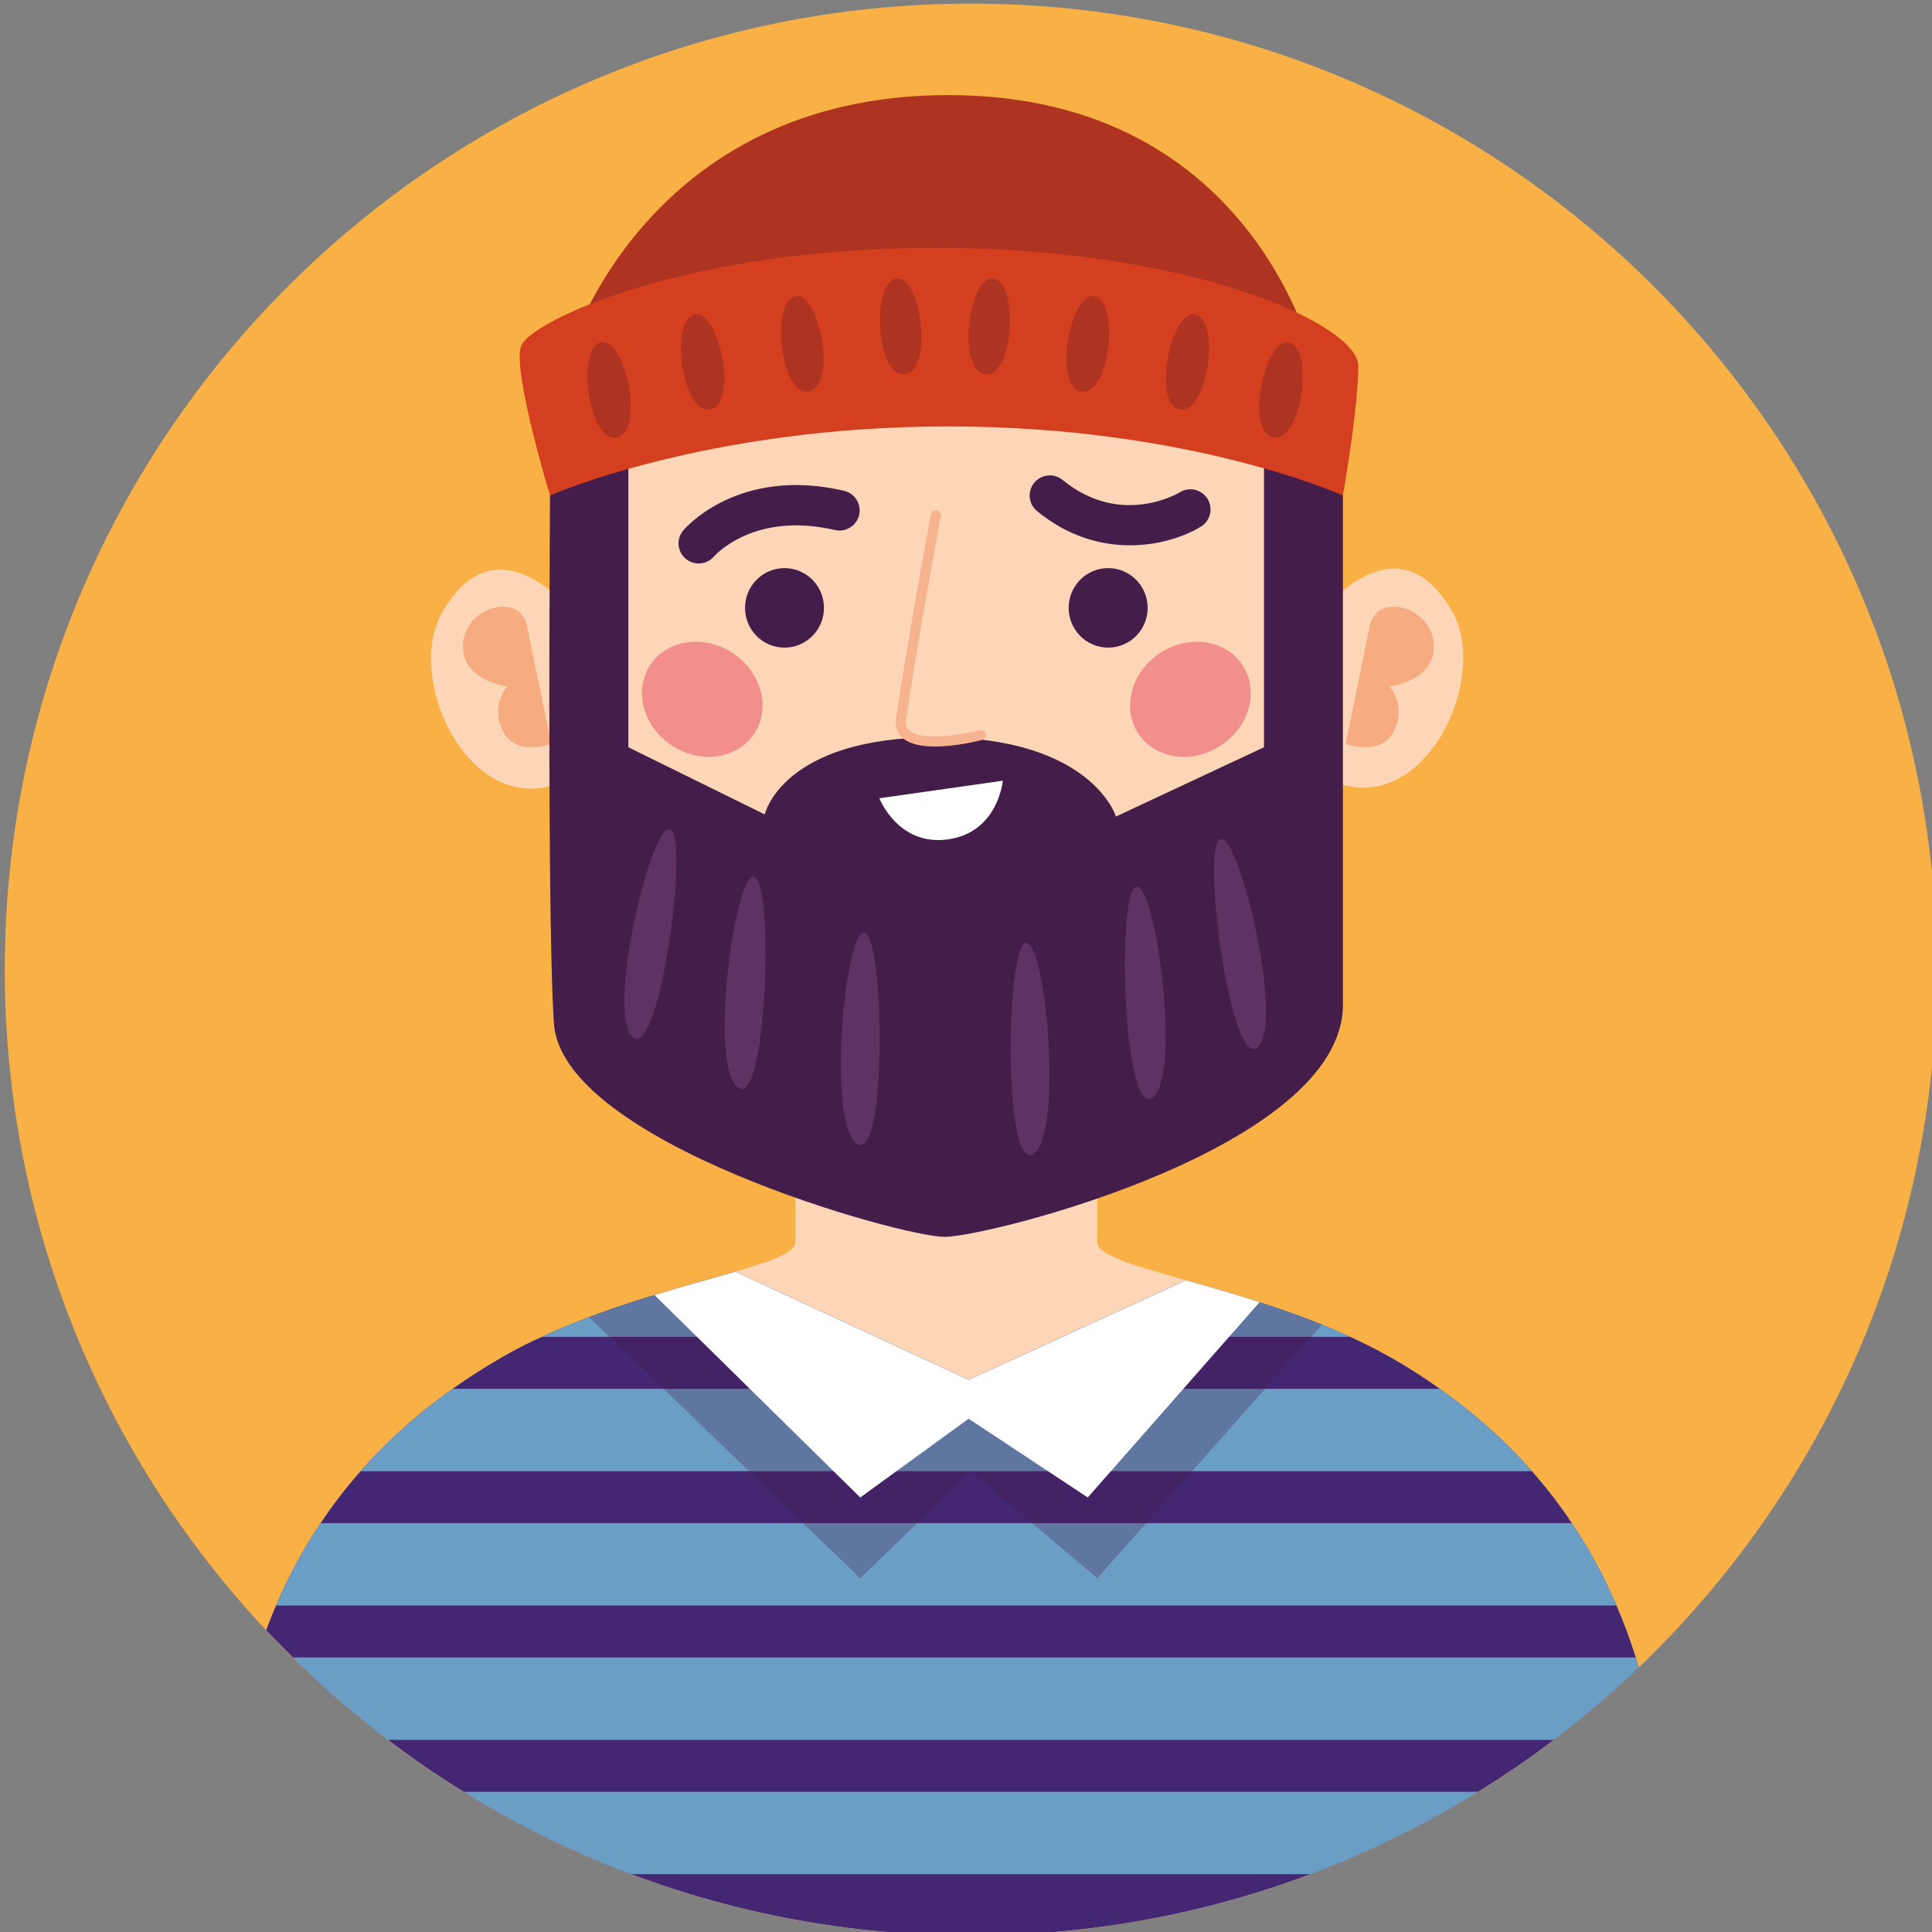 <?xml version="1.0" encoding="utf-8"?>
<!-- Generator: Adobe Illustrator 16.0.0, SVG Export Plug-In . SVG Version: 6.00 Build 0)  -->
<!DOCTYPE svg PUBLIC "-//W3C//DTD SVG 1.1//EN" "http://www.w3.org/Graphics/SVG/1.1/DTD/svg11.dtd">
<svg version="1.1" id="Capa_1" xmlns="http://www.w3.org/2000/svg" xmlns:xlink="http://www.w3.org/1999/xlink" x="0px" y="0px"
	 width="130px" height="130px" viewBox="0 0 130 130" enable-background="new 0 0 130 130" xml:space="preserve">
<rect x="0" y="0" width="130" height="130" fill="#808080" stroke="none"/>
<g>
	<path fill="#F9B145" d="M130.322,65.242c0,18.458-7.69,35.113-20.043,46.952c-11.636,11.14-27.403,18.004-44.777,18.051h-0.318
		c-18.649-0.041-35.454-7.937-47.278-20.552C6.997,98.063,0.322,82.433,0.322,65.242c0-35.894,29.104-64.998,65.004-64.998
		C101.228,0.244,130.322,29.348,130.322,65.242z"/>
	<g>
		<g>
			<path fill="#FCD6B6" d="M110.279,112.193c-11.636,11.14-27.403,18.004-44.777,18.051h-0.318
				c-18.649-0.041-35.454-7.937-47.278-20.552c3.442-9.249,9.684-14.772,15.762-18.302c0.691-0.407,1.411-0.785,2.141-1.139
				c0.895-0.435,1.81-0.834,2.725-1.199c1.497-0.603,3.008-1.124,4.458-1.586c2.419-0.767,4.689-1.369,6.492-1.896
				c2.44-0.706,4.032-1.289,4.032-1.973V65.824c0-2.996,0-5.143,0-5.143h20.321c0,0,0,1.62,0,4.011v18.905
				c0,0.858,2.467,1.56,5.971,2.548c1.932,0.548,4.174,1.186,6.491,1.991c1.187,0.406,2.399,0.869,3.593,1.384
				c0.994,0.426,1.984,0.893,2.947,1.408c0.521,0.277,1.037,0.568,1.545,0.875C100.759,95.672,107.195,101.797,110.279,112.193z"/>
		</g>
		<path fill="#432772" d="M110.279,112.193c-1.81,1.732-3.72,3.36-5.719,4.879c-1.641,1.245-3.348,2.412-5.104,3.497
			c-3.552,2.195-7.325,4.059-11.281,5.542c-7.054,2.655-14.699,4.106-22.673,4.133h-0.318c-7.997-0.02-15.646-1.478-22.714-4.133
			c-3.958-1.492-7.732-3.347-11.275-5.542c-1.755-1.085-3.449-2.252-5.089-3.497c-2.257-1.702-4.391-3.558-6.404-5.544
			c-0.609-0.598-1.206-1.212-1.796-1.836c0.21-0.569,0.434-1.118,0.665-1.661c0.874-2.031,1.884-3.875,3.002-5.541
			c0.84-1.263,1.742-2.427,2.69-3.497c1.931-2.195,4.039-4.011,6.193-5.543c1.064-0.76,2.141-1.437,3.211-2.06
			c0.691-0.407,1.411-0.785,2.141-1.139c0.217-0.103,0.434-0.204,0.651-0.299c0.684-0.324,1.375-0.624,2.073-0.9
			c0.366-0.15,0.732-0.293,1.097-0.428c1.132-0.426,2.263-0.812,3.361-1.158c0.353-0.115,0.706-0.225,1.05-0.325
			c2.02-0.616,3.904-1.117,5.441-1.571l9.466,4.383l6.228,2.888l6.307-2.888l8.322-3.808c1.497,0.427,3.186,0.908,4.947,1.478
			c0.507,0.162,1.023,0.331,1.544,0.514c0.874,0.301,1.77,0.63,2.657,0.991c0.311,0.128,0.624,0.256,0.936,0.393
			c0.322,0.142,0.649,0.284,0.973,0.433c0.666,0.306,1.33,0.632,1.975,0.976c0.521,0.277,1.037,0.568,1.545,0.875
			c0.841,0.508,1.681,1.057,2.506,1.646c2.156,1.523,4.262,3.348,6.194,5.543c0.948,1.07,1.851,2.234,2.69,3.497
			c1.117,1.666,2.134,3.51,3,5.541c0.481,1.105,0.916,2.272,1.303,3.497C110.145,111.744,110.211,111.969,110.279,112.193z"/>
		<path fill="#6B9EC5" d="M99.457,120.569c-3.552,2.195-7.325,4.059-11.281,5.542H42.47c-3.958-1.492-7.732-3.347-11.275-5.542
			H99.457z"/>
		<path fill="#6B9EC5" d="M110.279,112.193c-1.81,1.732-3.72,3.36-5.719,4.879H26.105c-2.257-1.702-4.391-3.558-6.404-5.544h90.375
			C110.145,111.744,110.211,111.969,110.279,112.193z"/>
		<path fill="#6B9EC5" d="M108.773,108.031H18.57c0.874-2.031,1.884-3.875,3.002-5.541h84.201
			C106.891,104.156,107.907,106,108.773,108.031z"/>
		<path fill="#6B9EC5" d="M103.083,98.993h-78.82c1.931-2.195,4.039-4.011,6.193-5.543h66.433
			C99.045,94.974,101.15,96.798,103.083,98.993z"/>
		<path fill="#6B9EC5" d="M49.483,85.57l9.466,4.383H36.46c0.684-0.324,1.375-0.624,2.073-0.9c1.497-0.603,3.008-1.124,4.458-1.586
			c0.353-0.115,0.706-0.225,1.05-0.325C46.062,86.525,47.946,86.024,49.483,85.57z"/>
		<path fill="#6B9EC5" d="M90.863,89.953H71.484l8.322-3.808c1.497,0.427,3.186,0.908,4.947,1.478
			c0.507,0.162,1.023,0.331,1.544,0.514c1.187,0.406,2.399,0.869,3.593,1.384C90.213,89.662,90.54,89.805,90.863,89.953z"/>
		<path opacity="0.3" fill="#441D4B" d="M88.955,89.128l-15.119,17.068l-8.51-7.203l-7.44,7.203L39.63,88.625
			c1.132-0.426,2.263-0.812,3.361-1.158c0.353-0.115,0.706-0.225,1.05-0.325c2.02-0.616,3.904-1.117,5.441-1.571l9.466,4.383
			l6.228,2.888l6.307-2.888l8.322-3.808c1.497,0.427,3.186,0.908,4.947,1.478c0.507,0.162,1.023,0.331,1.544,0.514
			C87.172,88.438,88.067,88.767,88.955,89.128z"/>
		<path fill="#FAC5A7" d="M73.836,64.693v12.942c-2.302,1.797-5.406,3.408-9.275,3.659c-5.639,0.357-9.156-2.014-11.046-3.937
			V65.824l19.854-1.858L73.836,64.693z"/>
		<path fill="#FCD6B6" d="M38.732,25.028c0,0-4.891,25.604,2.177,37.887c3.534,6.142,13.496,12.687,22.759,12.861
			s17.833-6.023,22.268-11.413c8.873-10.779,2.198-39.334,2.198-39.334S68.289,10.899,38.732,25.028z"/>
		<g>
			<path fill="#FCD6B6" d="M88.185,42.021c0,0,5.491-7.777,9.488-0.951c2.837,4.852-2.476,15.343-9.228,10.826L88.185,42.021z"/>
		</g>
		<path fill="#F6AB80" d="M92.174,42.101l-1.629,7.944c0,0,2.365,0.913,3.246-0.85c0.88-1.762-0.304-3.005-0.304-3.005
			s3.124-0.343,2.99-2.854C96.346,40.826,92.643,39.818,92.174,42.101z"/>
		<g>
			<path fill="#FCD6B6" d="M39.277,42.087c0,0-5.491-7.776-9.487-0.951c-2.841,4.851,2.474,15.344,9.227,10.825L39.277,42.087z"/>
		</g>
		<path fill="#F6AB80" d="M35.456,42.101l1.629,7.944c0,0-2.366,0.913-3.246-0.85c-0.881-1.762,0.304-3.005,0.304-3.005
			s-3.123-0.343-2.991-2.854S34.987,39.818,35.456,42.101z"/>
		<path fill="#441D4B" d="M37.083,23.107c0,0-0.366,37.777,0.191,45.769c0.556,7.991,23.351,14.349,26.287,14.349
			c2.938,0,26.8-5.992,26.8-15.619c0-9.626,0-44.498,0-44.498h-5.309v27.174l-9.961,4.66c0,0-1.618-5.337-12.049-5.337
			c-10.433,0-11.583,5.196-11.583,5.196l-9.177-4.518V22.38L37.083,23.107z"/>
		<g>
			<g>
				<ellipse fill="#441D4B" cx="52.787" cy="40.902" rx="2.656" ry="2.675"/>
				<ellipse fill="#441D4B" cx="74.566" cy="40.902" rx="2.657" ry="2.675"/>
			</g>
		</g>
		
			<ellipse transform="matrix(0.837 0.547 -0.547 0.837 33.417 -18.194)" fill="#F28F8D" cx="47.281" cy="47.054" rx="4.194" ry="3.724"/>
		<path fill="#F28F8D" d="M76.588,49.347c1.125,1.722,3.608,2.09,5.546,0.826c1.941-1.267,2.602-3.689,1.479-5.411
			c-1.127-1.722-3.609-2.092-5.548-0.826C76.125,45.203,75.464,47.625,76.588,49.347z"/>
		<path fill="#441D4B" d="M47.01,37.915c-0.313,0-0.626-0.107-0.88-0.325c-0.563-0.485-0.636-1.329-0.157-1.897
			c0.149-0.178,3.737-4.318,10.822-2.668c0.729,0.169,1.183,0.898,1.014,1.627c-0.171,0.729-0.901,1.183-1.627,1.013
			c-5.407-1.26-8.034,1.659-8.144,1.785C47.768,37.757,47.389,37.915,47.01,37.915z"/>
		<path fill="#441D4B" d="M76.029,36.693c-1.933,0-4.143-0.577-6.25-2.303c-0.579-0.474-0.664-1.328-0.188-1.906
			c0.475-0.579,1.329-0.664,1.907-0.19c3.94,3.227,7.845,0.858,7.883,0.834c0.636-0.396,1.473-0.202,1.868,0.433
			c0.396,0.636,0.202,1.472-0.434,1.867C79.829,36.044,78.084,36.693,76.029,36.693z"/>
		<path fill="#FFFFFF" d="M59.17,53.713l8.308-1.181c0,0-0.306,3.466-3.677,3.946C60.429,56.958,59.17,53.713,59.17,53.713z"/>
	</g>
	<path fill="#5E3263" d="M45.112,55.8c-1.272-0.545-4.36,12.351-2.544,13.985C44.386,71.419,46.383,56.345,45.112,55.8z"/>
	<path fill="#5E3263" d="M50.761,59.002c-1.32-0.414-3.087,12.728-1.115,14.171C51.618,74.616,52.08,59.416,50.761,59.002z"/>
	<path fill="#5E3263" d="M58.189,62.761c-1.335-0.359-2.561,12.844-0.529,14.204C59.69,78.323,59.525,63.12,58.189,62.761z"/>
	<path fill="#5E3263" d="M82.088,56.477c1.27-0.544,4.358,12.352,2.542,13.986C82.814,72.097,80.814,57.023,82.088,56.477z"/>
	<path fill="#5E3263" d="M76.437,59.681c1.32-0.414,3.09,12.729,1.117,14.17C75.58,75.294,75.119,60.095,76.437,59.681z"/>
	<path fill="#5E3263" d="M69.009,63.438c1.336-0.358,2.561,12.847,0.53,14.205C67.509,79.003,67.673,63.796,69.009,63.438z"/>
	<path fill="#F7B28F" d="M62.913,50.232c-0.862,0-1.69-0.141-2.178-0.578c-0.257-0.229-0.541-0.652-0.437-1.357
		c0.815-5.511,2.322-13.605,2.337-13.686c0.035-0.184,0.207-0.304,0.395-0.271c0.184,0.034,0.306,0.211,0.271,0.396
		c-0.016,0.081-1.519,8.163-2.333,13.661c-0.065,0.44,0.094,0.641,0.219,0.753c0.863,0.775,3.706,0.25,4.729-0.018
		c0.18-0.047,0.365,0.062,0.413,0.242c0.047,0.182-0.061,0.366-0.242,0.414C65.832,49.855,64.326,50.232,62.913,50.232z"/>
	<path fill="#AE3321" d="M38.314,23.685c0,0,5.102-17.286,25.5-17.286c21.064,0,24.797,18.61,24.797,18.61L38.314,23.685z"/>
	<path fill="#D43F20" d="M37.008,33.342c0,0,10.492-4.649,26.807-4.649c16.313,0,26.546,4.649,26.546,4.649s1.035-5.851,1.035-8.705
		c0-2.853-11.406-7.961-28.388-7.961c-16.981,0-27.346,4.958-27.947,6.609C34.459,24.938,37.008,33.342,37.008,33.342z"/>
	<path fill="#AE3321" d="M41.521,29.422c1.904-0.433,0.52-6.842-1.125-6.364C38.751,23.537,39.616,29.854,41.521,29.422z"/>
	<path fill="#AE3321" d="M47.818,27.533c1.904-0.433,0.519-6.841-1.125-6.364C45.047,21.647,45.913,27.965,47.818,27.533z"/>
	<path fill="#AE3321" d="M54.445,26.333c1.914-0.386,0.688-6.828-0.967-6.39C51.821,20.381,52.531,26.719,54.445,26.333z"/>
	<path fill="#AE3321" d="M60.897,25.18c1.932-0.277,1.069-6.777-0.609-6.434C58.61,19.09,58.964,25.458,60.897,25.18z"/>
	<path fill="#AE3321" d="M85.652,29.422c-1.902-0.433-0.517-6.842,1.128-6.364C88.424,23.537,87.558,29.854,85.652,29.422z"/>
	<path fill="#AE3321" d="M79.357,27.533c-1.903-0.433-0.519-6.841,1.126-6.364C82.126,21.647,81.263,27.965,79.357,27.533z"/>
	<path fill="#AE3321" d="M72.73,26.333c-1.915-0.386-0.688-6.828,0.97-6.39C75.354,20.381,74.646,26.719,72.73,26.333z"/>
	<path fill="#AE3321" d="M66.279,25.18c-1.933-0.277-1.07-6.777,0.608-6.434C68.565,19.09,68.211,25.458,66.279,25.18z"/>
	<path fill="#FFFFFF" d="M84.754,87.623l-11.562,13.139l-8.015-5.299l-7.292,5.299l-13.844-13.62
		c2.02-0.616,3.904-1.117,5.441-1.571l15.694,7.271l14.629-6.695C81.304,86.572,82.992,87.054,84.754,87.623z"/>
</g>
</svg>
